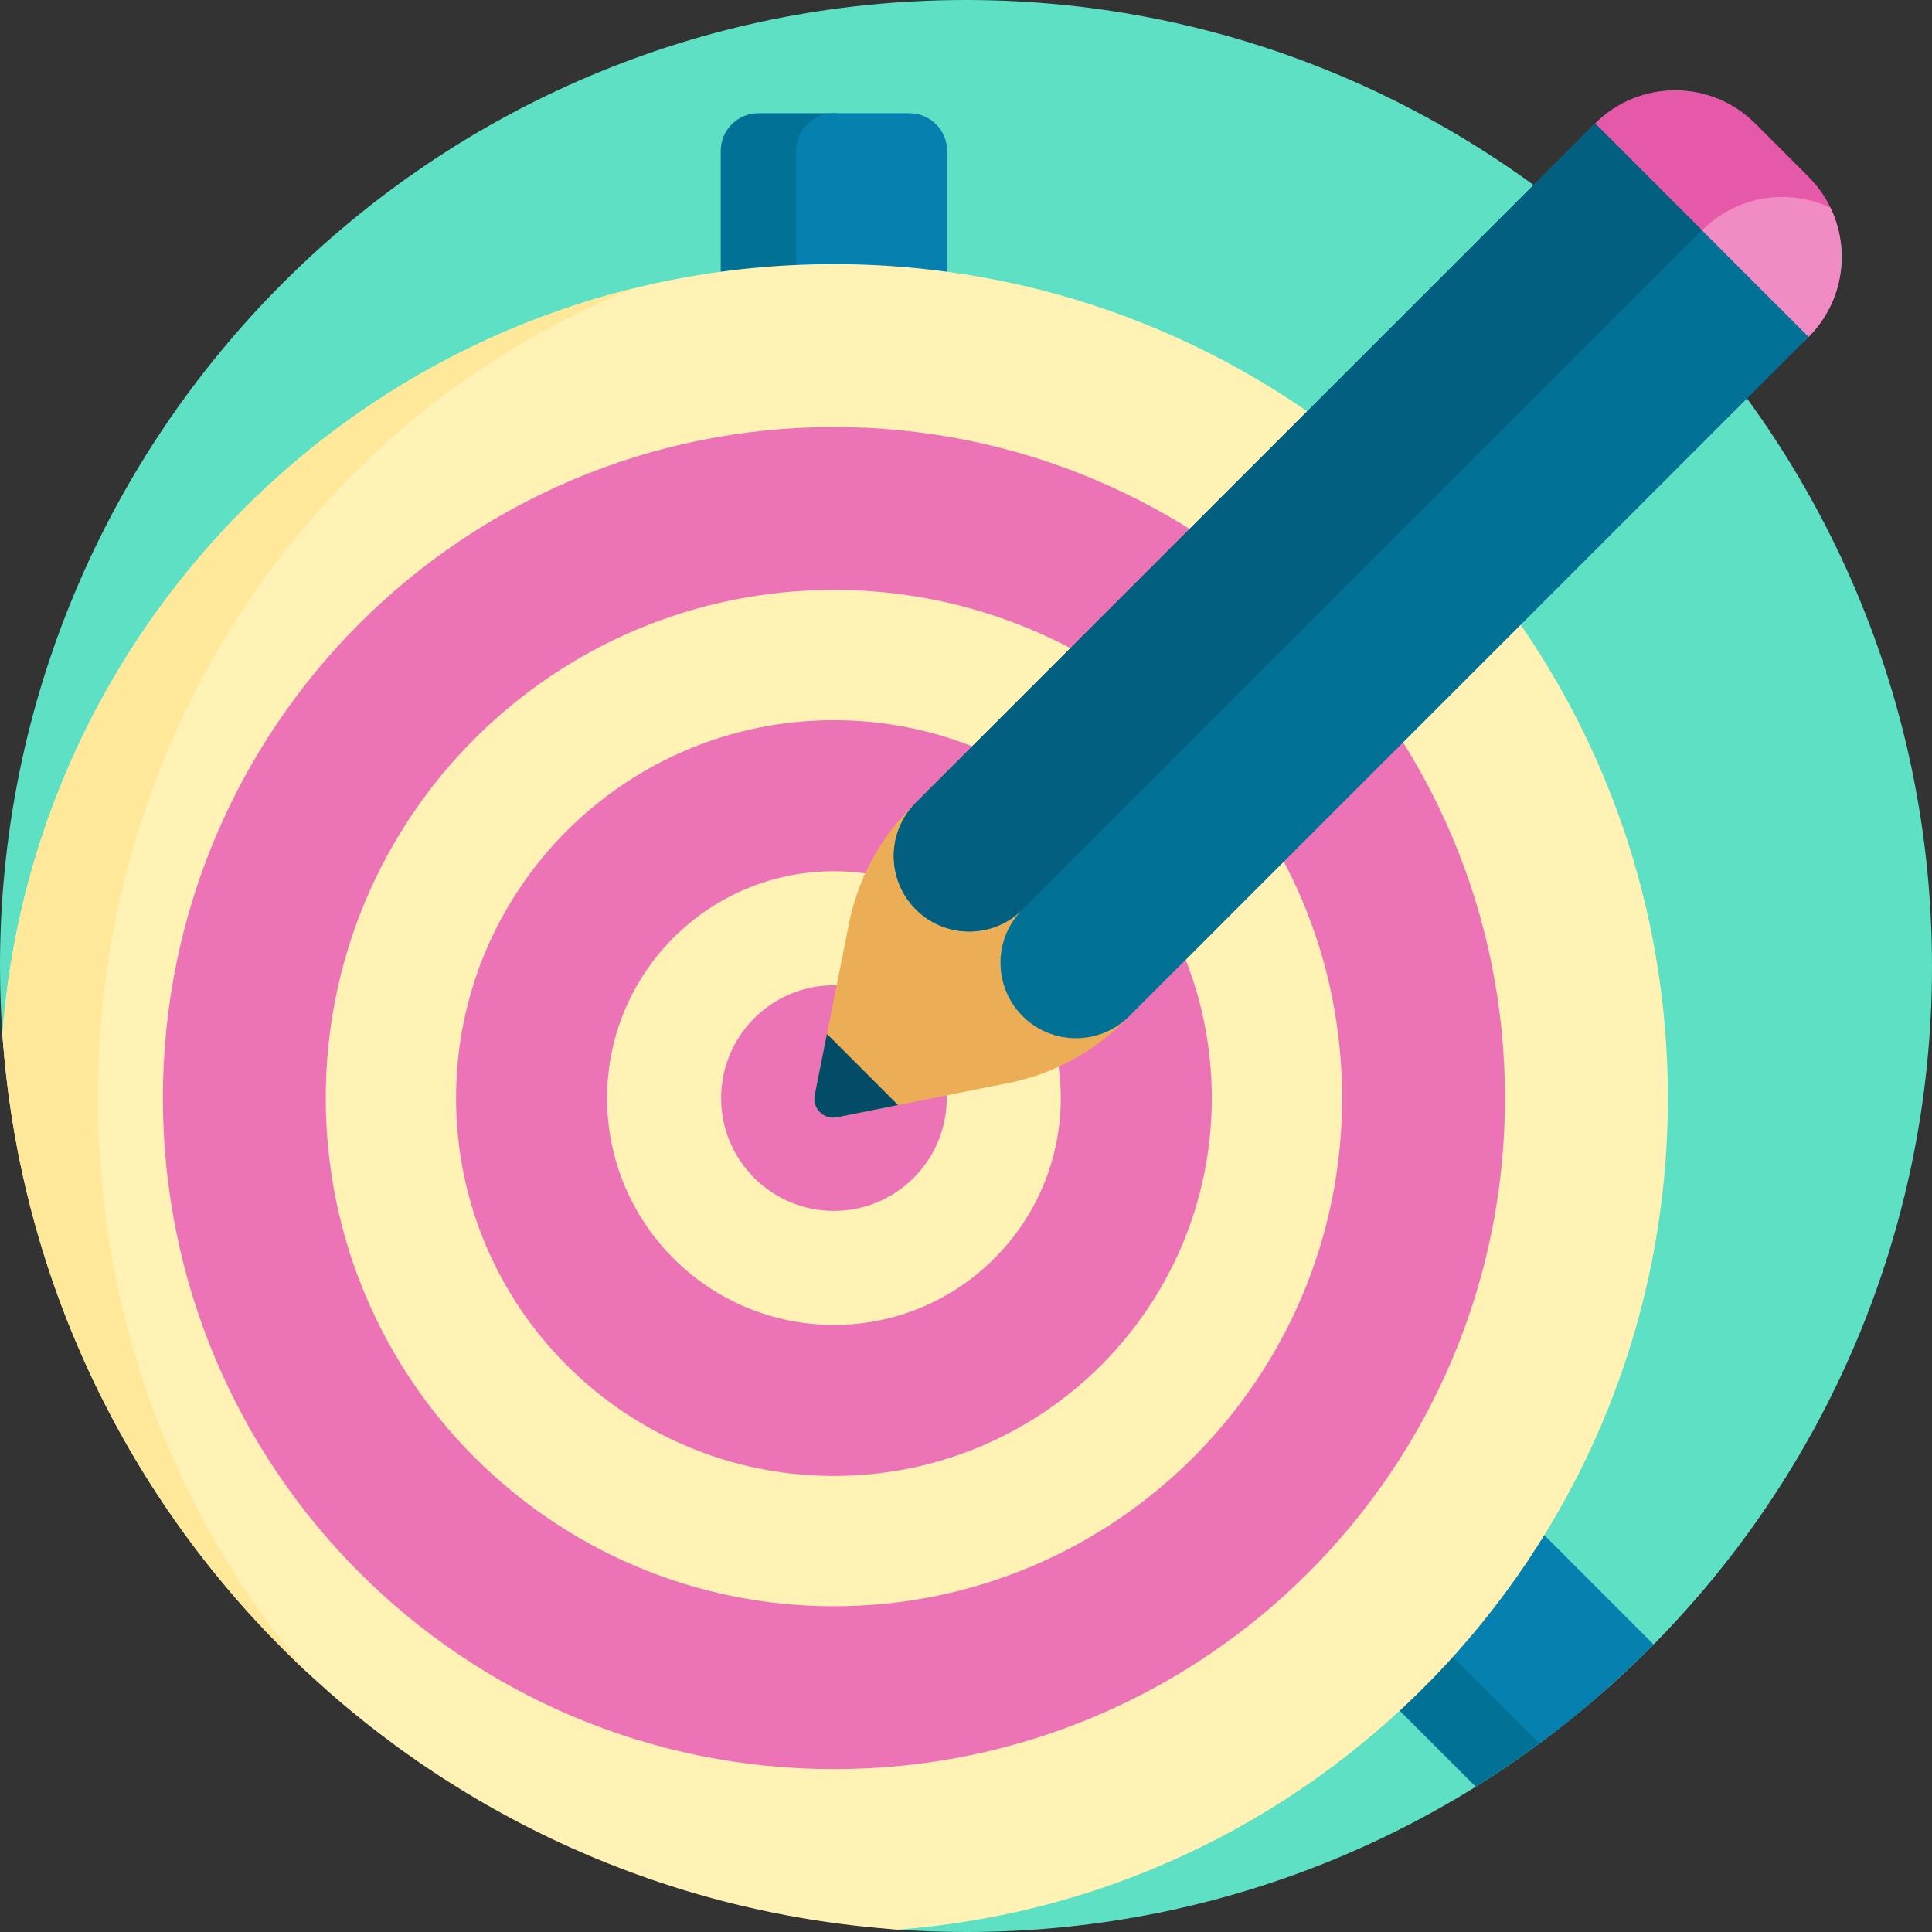 <svg height="512pt" viewBox="0 0 512 512" width="512pt" xmlns="http://www.w3.org/2000/svg"><rect x="0" y="0" width="512" height="512" fill="#333333" stroke="none"/><path d="m512 256c0 141.387-114.617 256-256 256-6.645 0-13.227-.254-19.742-.754-3.805-.289-6.855-3.23-7.336-7.016-14.766-115.535-106.539-207-222.223-221.285-3.164-.391-5.609-2.953-5.863-6.129-.555-6.867-.836-13.809-.836-20.816 0-141.383 114.613-256 255.996-256 141.039 0 256.004 114.961 256.004 256zm0 0" fill="#5de0c3"/><path d="m231 40v250c0 5.523-4.477 10-10 10h-20c-5.523 0-10-4.477-10-10v-250c0-5.523 4.477-10 10-10h20c5.523 0 10 4.477 10 10zm95.152 312.012c-3.906-3.906-10.238-3.906-14.141 0l-14.145 14.141c-3.902 3.906-3.902 10.238 0 14.141l93.195 93.195c11.492-7.148 22.387-15.172 32.566-24zm0 0" fill="#017296"/><path d="m251 40v250c0 5.523-4.477 10-10 10h-20c-5.523 0-10-4.477-10-10v-250c0-5.523 4.477-10 10-10h20c5.523 0 10 4.477 10 10zm89.293 297.867c-3.902-3.902-10.234-3.902-14.141 0l-14.141 14.145c-3.906 3.902-3.906 10.234 0 14.141l95.902 95.902c10.781-7.961 20.91-16.746 30.305-26.266zm0 0" fill="#0680ae"/><path d="m442 291c0 116.348-89.91 211.699-204.039 220.359-127.008-8.844-228.477-110.316-237.32-237.32 8.66-114.129 104.012-204.039 220.359-204.039 122.055 0 221 98.945 221 221zm0 0" fill="#fff2b4"/><path d="m168.254 76.352c-83.223 32.941-142.355 116.613-142.355 214.648 0 58.445 21.02 111.785 55.629 152.312-46.016-42.879-76.215-102.508-80.879-169.18 7.273-96.336 76.301-175.418 167.605-197.781zm0 0" fill="#ffe899"/><path d="m221 113.164c-98.215 0-177.836 79.621-177.836 177.836s79.621 177.836 177.836 177.836 177.836-79.621 177.836-177.836-79.621-177.836-177.836-177.836zm0 312.508c-74.379 0-134.672-60.293-134.672-134.672s60.293-134.672 134.672-134.672 134.672 60.293 134.672 134.672-60.293 134.672-134.672 134.672zm0-234.812c-55.305 0-100.141 44.832-100.141 100.141s44.836 100.141 100.141 100.141 100.141-44.836 100.141-100.141-44.836-100.141-100.141-100.141zm0 160.254c-33.199 0-60.113-26.914-60.113-60.113s26.914-60.113 60.113-60.113 60.113 26.914 60.113 60.113-26.914 60.113-60.113 60.113zm29.898-60.113c0 16.512-13.387 29.898-29.898 29.898s-29.898-13.387-29.898-29.898 13.387-29.898 29.898-29.898 29.898 13.387 29.898 29.898zm0 0" fill="#ec74b6"/><path d="m297.988 270.582c-8.375 8.375-19.043 14.082-30.66 16.406l-45.543 9.109c-3.5.699-6.582-2.383-5.883-5.883l9.109-45.543c2.324-11.613 8.031-22.281 16.41-30.66l18.961-18.961 63.902 49.234zm0 0" fill="#ebae56"/><path d="m479.285 89.285c-11.719 11.715-30.711 11.715-42.426 0l-14.145-14.145c-11.715-11.715-11.715-30.711 0-42.426 11.719-11.715 30.711-11.715 42.426 0l14.145 14.145c11.715 11.715 11.715 30.711 0 42.426zm0 0" fill="#e659a9"/><path d="m485.094 55.055c5.379 11.168 3.453 24.969-5.809 34.23-9.191 9.191-22.863 11.16-33.984 5.93-5.379-11.168-3.453-24.969 5.809-34.23 9.191-9.191 22.863-11.164 33.984-5.93zm0 0" fill="#f18bc3"/><path d="m271 269.285c-7.812-7.812-7.812-20.477 0-28.285-7.809 7.812-20.473 7.812-28.285 0-7.809-7.809-7.809-20.473 0-28.285l180-180 56.57 56.57-180 180c-7.812 7.809-20.473 7.809-28.285 0zm0 0" fill="#017296"/><path d="m271 241c-7.809 7.809-20.473 7.809-28.285 0-7.809-7.809-7.809-20.473 0-28.285l180-180 28.285 28.285zm0 0" fill="#025f80"/><path d="m238.004 292.855-16.219 3.242c-3.5.699-6.582-2.387-5.883-5.883l3.242-16.219zm0 0" fill="#024c67"/></svg>